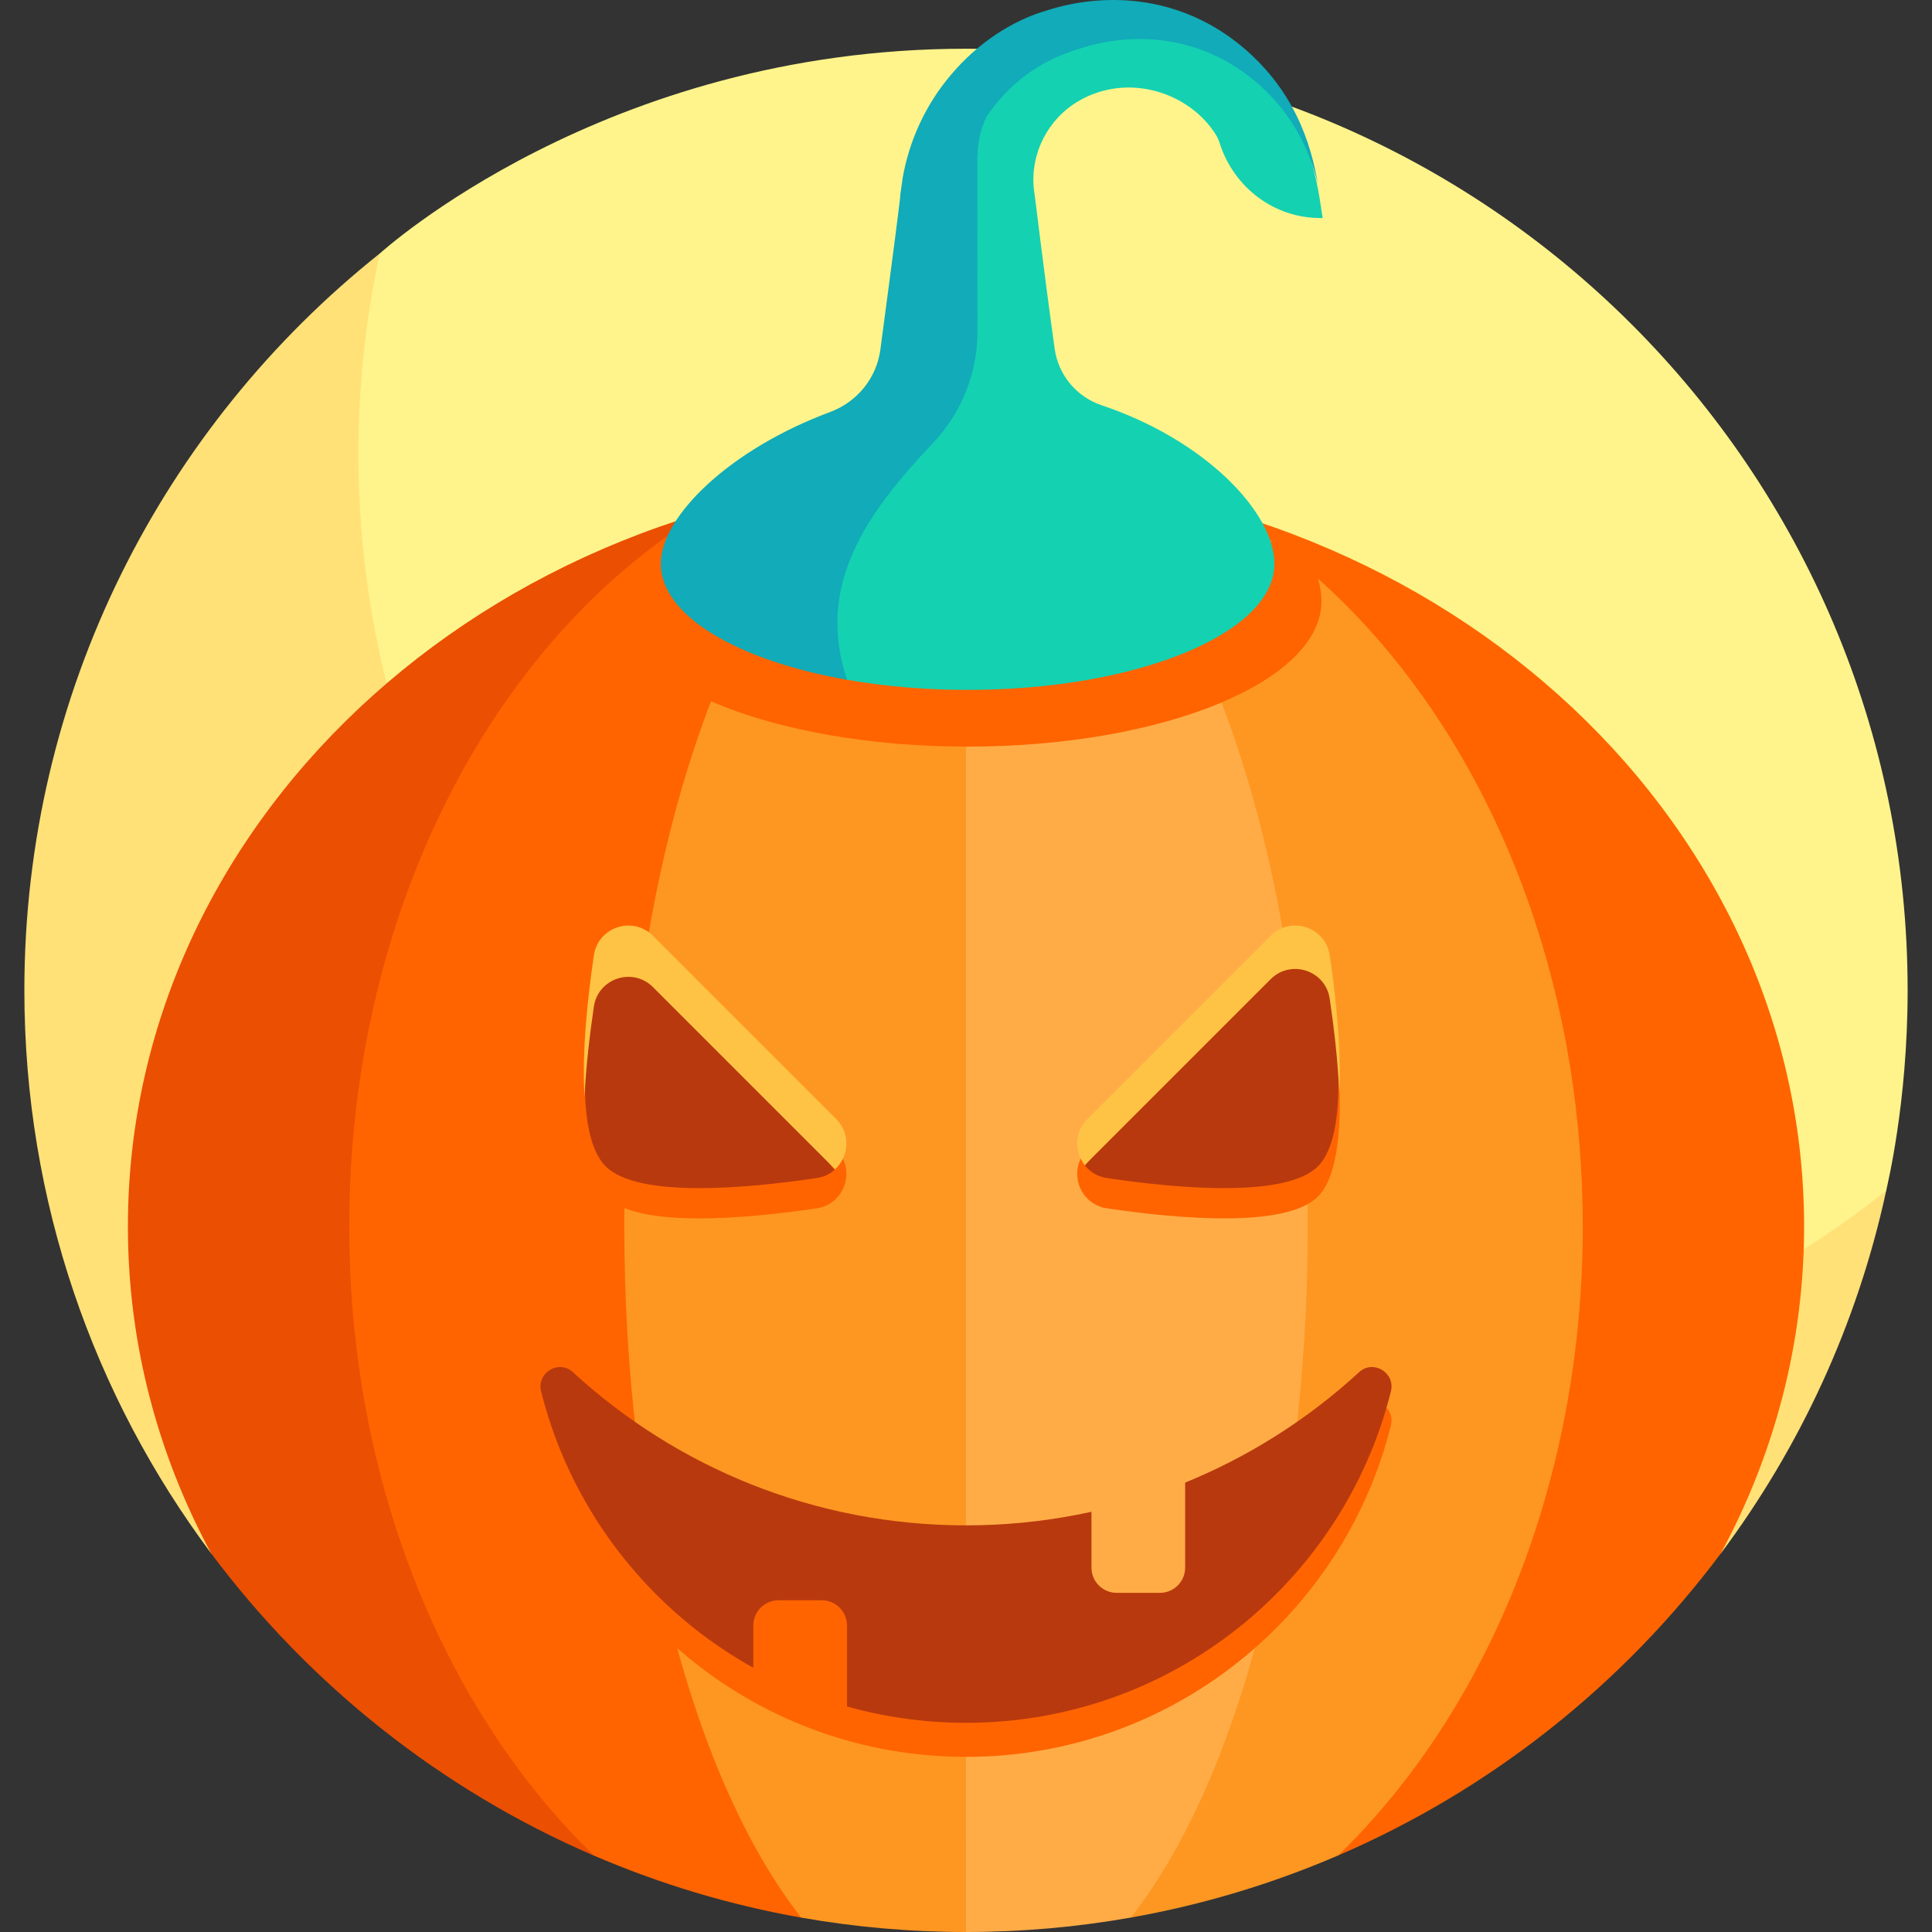<svg id="Layer_1" enable-background="new 0 0 510.824 510.824" height="512" viewBox="0 0 510.824 510.824" width="512" xmlns="http://www.w3.org/2000/svg"><rect x="0" y="0" width="510.824" height="510.824" fill="#333333" stroke="none"/><g><g><path d="m504.382 261.854c0-137.502-111.467-248.97-248.97-248.97-95.81 0-154.83 54.043-154.992 54.134 0 0-2.454 3.063-2.913 5.099-3.728 16.548-7.211 38.725-7.211 54.908 0 137.502 115.955 248.942 253.457 248.942 52.949 0 111.858-25.377 151.285-55.889.882-.683 3.68-5.269 3.68-5.269.174-1.06 5.664-22.921 5.664-52.955z" fill="#fef48b"/><path d="m343.731 368.939c-137.502 0-248.97-111.468-248.97-248.97 0-18.175 1.96-35.883 5.658-52.951-57.258 45.616-93.977 115.939-93.977 194.836 0 55.82 18.37 107.35 49.395 148.873l399.148.011c20.868-27.922 36.046-60.443 43.734-95.928-42.53 33.875-96.39 54.129-154.988 54.129z" fill="#ffe177"/></g><path d="m33.818 324.275c0 30.986 7.913 60.313 22.02 86.452 25.984 34.777 60.843 62.535 101.221 79.916l98.353-18.62v-346.457c-122.383 0-221.594 88.965-221.594 198.709z" fill="#eb4f02"/><path d="m255.412 125.566v356.585l98.397 8.438c40.248-17.341 75.138-45.018 101.172-79.854 14.11-26.14 22.025-55.471 22.025-86.46 0-109.744-99.211-198.709-221.594-198.709z" fill="#ff6400"/><path d="m92.338 324.275c0 67.937 25.407 128.278 64.726 166.355 17.336 7.463 35.688 13.017 54.791 16.392l43.556-21.347v-369.95c-90.062 0-163.073 93.371-163.073 208.55z" fill="#ff6400"/><path d="m255.412 115.725v369.948l43.564 21.335c19.088-3.38 37.458-8.941 54.831-16.426 39.292-38.08 64.679-98.399 64.679-166.309 0-115.177-73.011-208.548-163.074-208.548z" fill="#fe9722"/><path d="m165.062 324.275c0 78.722 18.899 147.248 46.794 182.746 14.143 2.496 28.697 3.803 43.556 3.803v-395.099c-49.899 0-90.35 93.371-90.35 208.55z" fill="#fe9722"/><path d="m255.412 510.824c14.84 0 29.399-1.307 43.564-3.814 27.89-35.501 46.785-104.021 46.785-182.735 0-115.178-40.451-208.549-90.35-208.549v395.098z" fill="#ffac47"/><path d="m172.64 255.429c-5.347-5.347-14.509-2.331-15.617 5.15-2.803 18.917-5.32 47.365 3.111 55.796s36.879 5.914 55.796 3.111c7.481-1.108 10.497-10.27 5.15-15.617z" fill="#ff6400"/><path d="m335.962 255.429c5.347-5.347 14.509-2.331 15.617 5.15 2.803 18.917 5.32 47.365-3.111 55.796s-36.879 5.914-55.796 3.111c-7.481-1.108-10.497-10.27-5.15-15.617z" fill="#ff6400"/><path d="m172.415 249.527c-5.347-5.347-13.754-2.692-14.862 4.789-2.803 18.917-5.849 45.627 2.582 54.058s36.879 5.914 55.796 3.111c1.87-.277 3.461-1.057 4.713-2.156z" fill="#b9390e"/><path d="m157.023 266.139c1.108-7.481 10.27-10.497 15.617-5.15l48.171 48.171c3.596-3.331 4.215-9.346.269-13.292l-48.44-48.44c-5.347-5.347-14.509-2.331-15.617 5.15-1.652 11.154-3.204 25.619-2.472 37.343.408-8.228 1.42-16.677 2.472-23.782z" fill="#fec344"/><path d="m350.928 253.491c-1.108-7.481-8.632-8.32-13.98-2.972l-50.12 57.619c1.357 1.717 3.353 2.979 5.844 3.348 18.917 2.803 47.365 5.32 55.796-3.111 8.431-8.432 5.263-35.967 2.46-54.884z" fill="#b9390e"/><path d="m287.522 307.343 48.44-48.44c5.347-5.347 14.509-2.331 15.617 5.15 1.102 7.44 2.157 16.351 2.522 24.941.598-11.553-.913-25.553-2.522-36.416-1.108-7.481-10.27-10.497-15.617-5.15l-48.44 48.44c-3.566 3.566-3.397 8.819-.68 12.258.215-.266.429-.533.68-.783z" fill="#fec344"/><path d="m255.412 412.31c-40.084 0-76.577-15.357-103.929-40.504-3.746-3.444-9.648.154-8.414 5.09 12.584 50.336 58.108 87.622 112.344 87.622 54.235 0 99.759-37.285 112.344-87.621 1.234-4.936-4.669-8.534-8.414-5.09-27.354 25.145-63.847 40.503-103.931 40.503z" fill="#ff6400"/><path d="m255.412 403.309c-40.084 0-76.577-15.357-103.929-40.504-3.746-3.444-9.648.154-8.414 5.09 12.584 50.336 58.108 87.622 112.344 87.622 54.235 0 99.759-37.285 112.344-87.621 1.234-4.936-4.669-8.534-8.414-5.09-27.354 25.146-63.847 40.503-103.931 40.503z" fill="#b9390e"/><path d="m306.674 421.155h-11.408c-3.692 0-6.684-2.993-6.684-6.684v-25.718h24.776v25.718c0 3.691-2.993 6.684-6.684 6.684z" fill="#ffac47"/><path d="m223.953 455.517-24.776-9.001v-16.717c0-3.692 2.993-6.684 6.684-6.684h11.408c3.692 0 6.684 2.993 6.684 6.684z" fill="#ff6400"/><path d="m343.753 143.243c-.141.004-.28.023-.421.023h-164.871l-16.163 14.646c-.023.348-.035.693-.035 1.035 0 21.241 41.893 38.46 93.57 38.46s93.57-17.219 93.57-38.46c.001-4.794-1.987-10.203-5.65-15.704z" fill="#ff6400"/><path d="m285.095 26.766c12.836-7.595 29.264-2.618 36.465 8.978.356.574.682 1.347.978 2.259 3.771 11.608 14.341 19.643 26.546 19.643h.64c-1.291-7.233-2.448-28.14-23.566-44.762-1.175-.917-10.433-3.368-11.614-4.15h-43.625c-2.401 1.557-11.722 8.33-13.921 10.307v68.542l-36.55 41.052v46.93c0 2.043 1.459 3.805 3.471 4.159l.036.006c9.787 1.722 20.562 2.676 31.881 2.676 44.799 0 81.115-14.927 81.115-33.341 0-13.538-18.233-32.71-45.69-41.917-6.644-2.228-11.454-8.035-12.414-14.976-3.44-24.87-5.111-39.965-5.49-42.101-1.027-9.642 3.894-18.723 11.738-23.305z" fill="#14d1b2"/><path d="m327.081 11.26c-23.841-18.596-49.666-8.554-50.134-8.547-9.302 2.661-18.402 8.645-25.482 17.033-6.854 8.039-11.109 17.664-12.788 27.257-2.025 13.942 2.195-15.312-5.909 45.454-1.006 7.542-6.157 13.831-13.289 16.48-26.218 9.737-44.76 27.419-44.76 40.128 0 13.762 20.284 25.576 49.234 30.667-8.344-24.898 4.979-43.871 22.642-62.496 7.56-7.971 11.84-18.497 11.837-29.483l-.014-45.16c-.001-4.188.641-8.214 2.444-11.796 5.755-8.474 13.779-14.779 24.967-18.06.417-.006 23.407-8.946 44.631 7.608 11.249 8.854 15.839 19.589 17.96 28.165-1.735-10.177-6.096-25.251-21.339-37.25z" fill="#11abb9"/></g></svg>